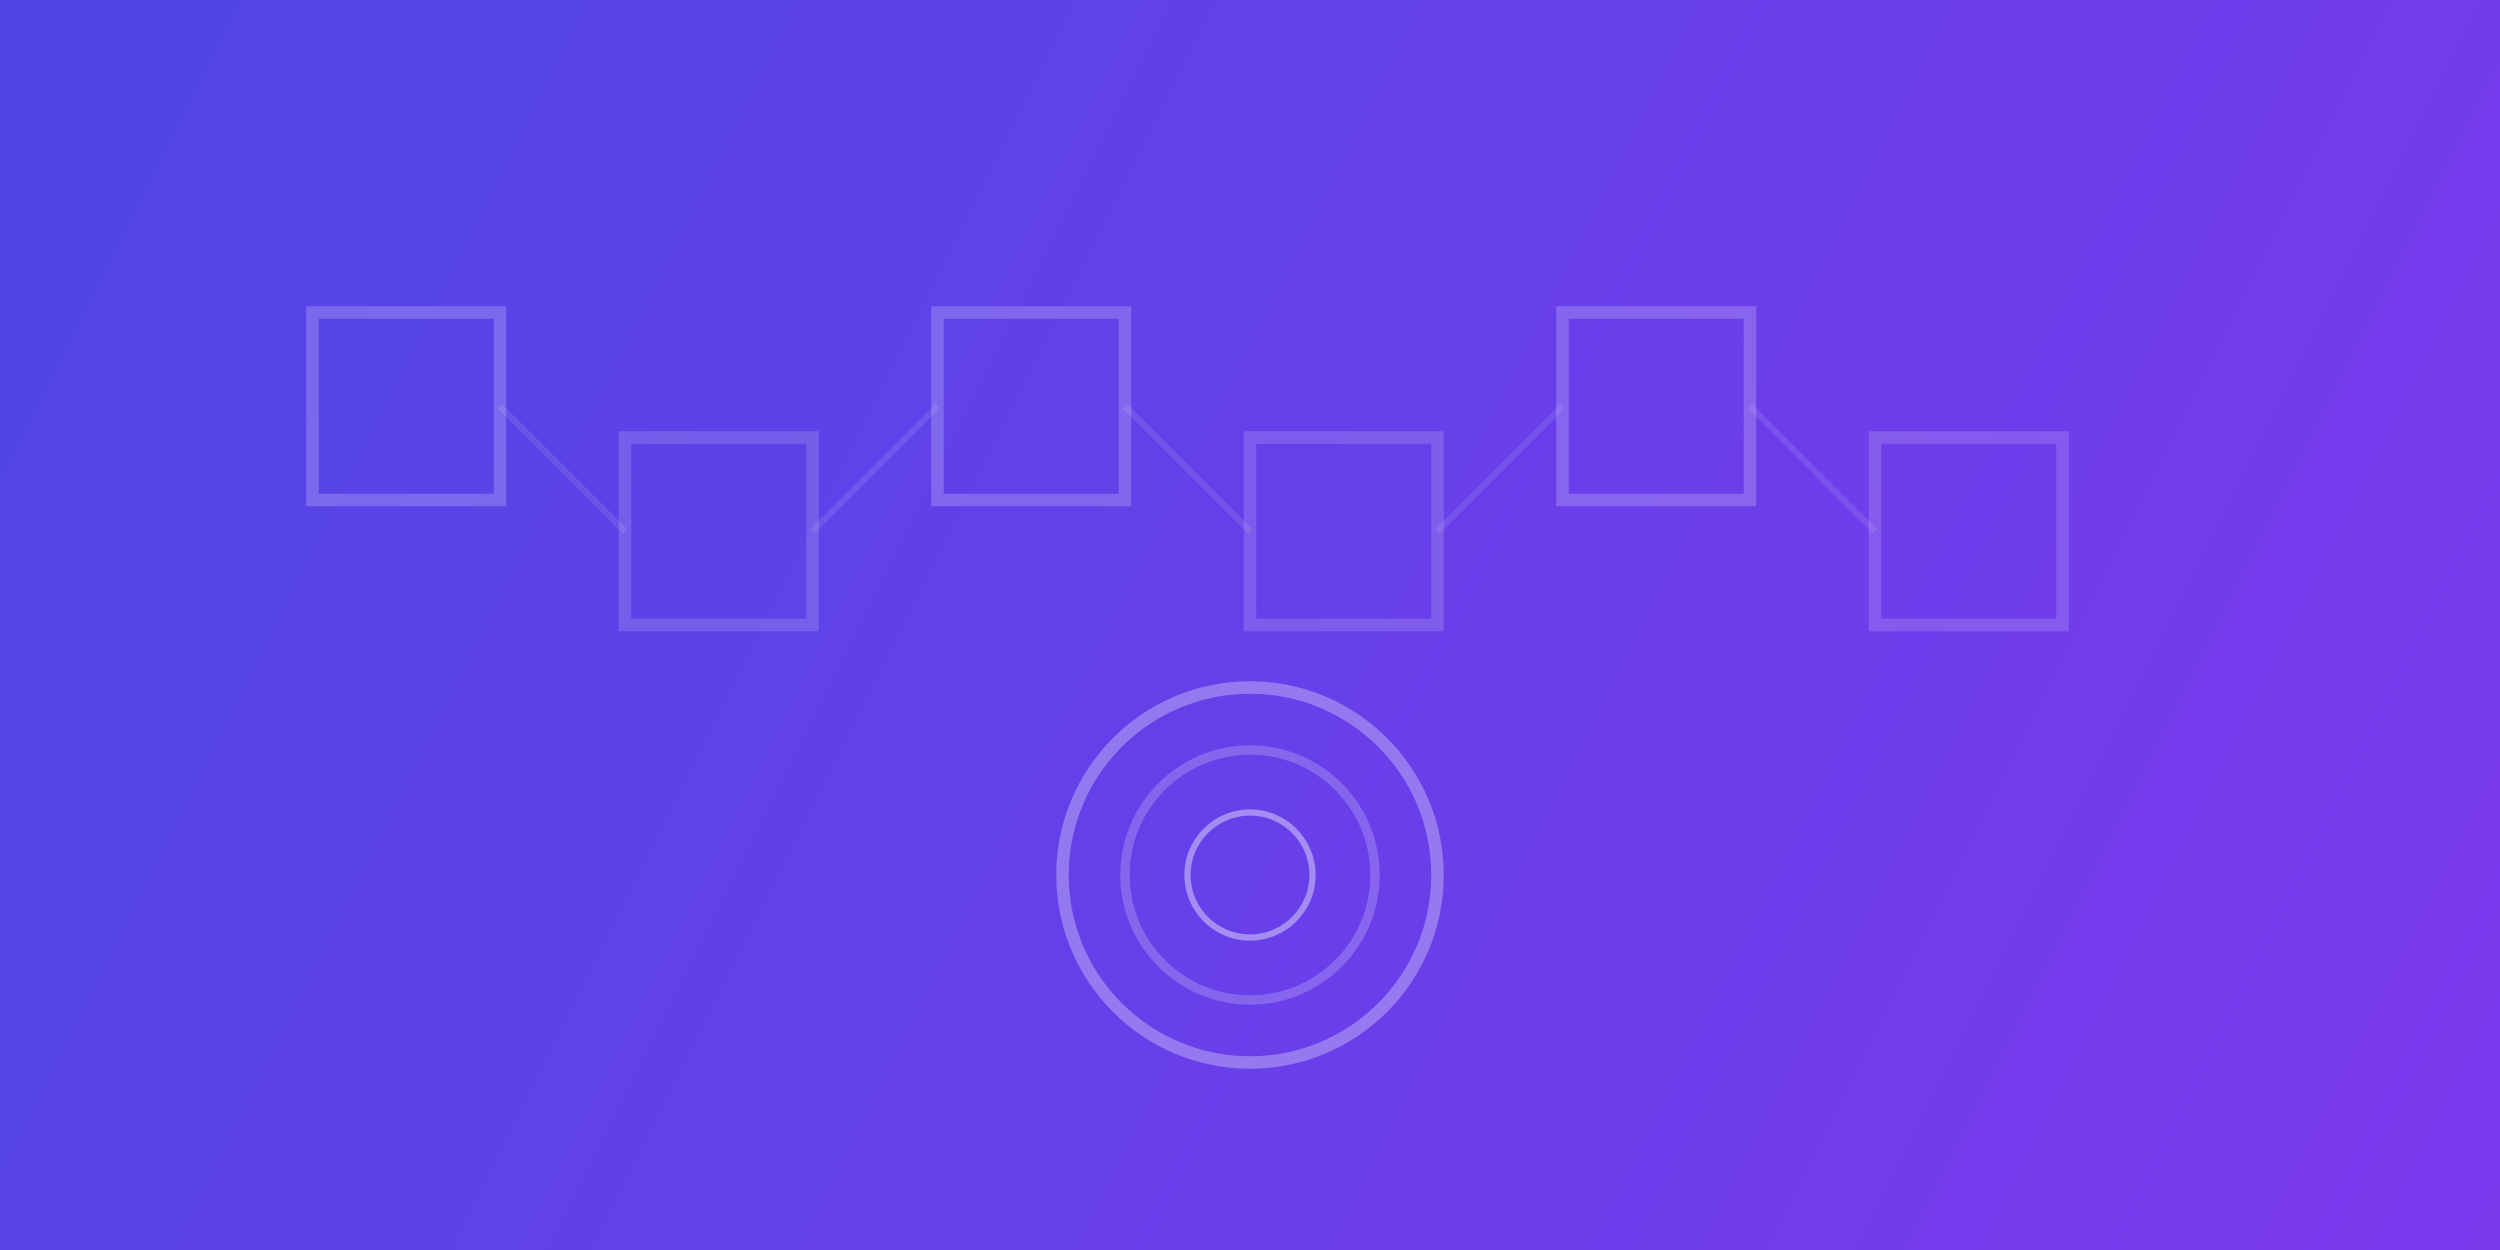 <svg width="400" height="200" viewBox="0 0 400 200" fill="none" xmlns="http://www.w3.org/2000/svg">
  <rect x="0" y="0" width="400" height="200" fill="#333333" stroke="none"/>
  <rect width="400" height="200" fill="url(#paint0_linear)" />
  
  <!-- Abstract code/development patterns -->
  <path d="M50 50 L80 50 L80 80 L50 80 Z" stroke="#ffffff" stroke-opacity="0.2" stroke-width="2" />
  <path d="M100 70 L130 70 L130 100 L100 100 Z" stroke="#ffffff" stroke-opacity="0.15" stroke-width="2" />
  <path d="M150 50 L180 50 L180 80 L150 80 Z" stroke="#ffffff" stroke-opacity="0.2" stroke-width="2" />
  <path d="M200 70 L230 70 L230 100 L200 100 Z" stroke="#ffffff" stroke-opacity="0.15" stroke-width="2" />
  <path d="M250 50 L280 50 L280 80 L250 80 Z" stroke="#ffffff" stroke-opacity="0.2" stroke-width="2" />
  <path d="M300 70 L330 70 L330 100 L300 100 Z" stroke="#ffffff" stroke-opacity="0.15" stroke-width="2" />
  
  <!-- Connection lines -->
  <line x1="80" y1="65" x2="100" y2="85" stroke="#ffffff" stroke-opacity="0.1" stroke-width="1" />
  <line x1="130" y1="85" x2="150" y2="65" stroke="#ffffff" stroke-opacity="0.1" stroke-width="1" />
  <line x1="180" y1="65" x2="200" y2="85" stroke="#ffffff" stroke-opacity="0.1" stroke-width="1" />
  <line x1="230" y1="85" x2="250" y2="65" stroke="#ffffff" stroke-opacity="0.1" stroke-width="1" />
  <line x1="280" y1="65" x2="300" y2="85" stroke="#ffffff" stroke-opacity="0.1" stroke-width="1" />
  
  <!-- Worldcoin stylized element -->
  <circle cx="200" cy="140" r="30" stroke="#ffffff" stroke-opacity="0.3" stroke-width="2" />
  <circle cx="200" cy="140" r="20" stroke="#ffffff" stroke-opacity="0.2" stroke-width="1.5" />
  <circle cx="200" cy="140" r="10" stroke="#ffffff" stroke-opacity="0.4" stroke-width="1" />
  
  <!-- Gradient definition -->
  <defs>
    <linearGradient id="paint0_linear" x1="0" y1="0" x2="400" y2="200" gradientUnits="userSpaceOnUse">
      <stop offset="0" stop-color="#4F46E5" />
      <stop offset="1" stop-color="#7C3AED" />
    </linearGradient>
  </defs>
</svg> 